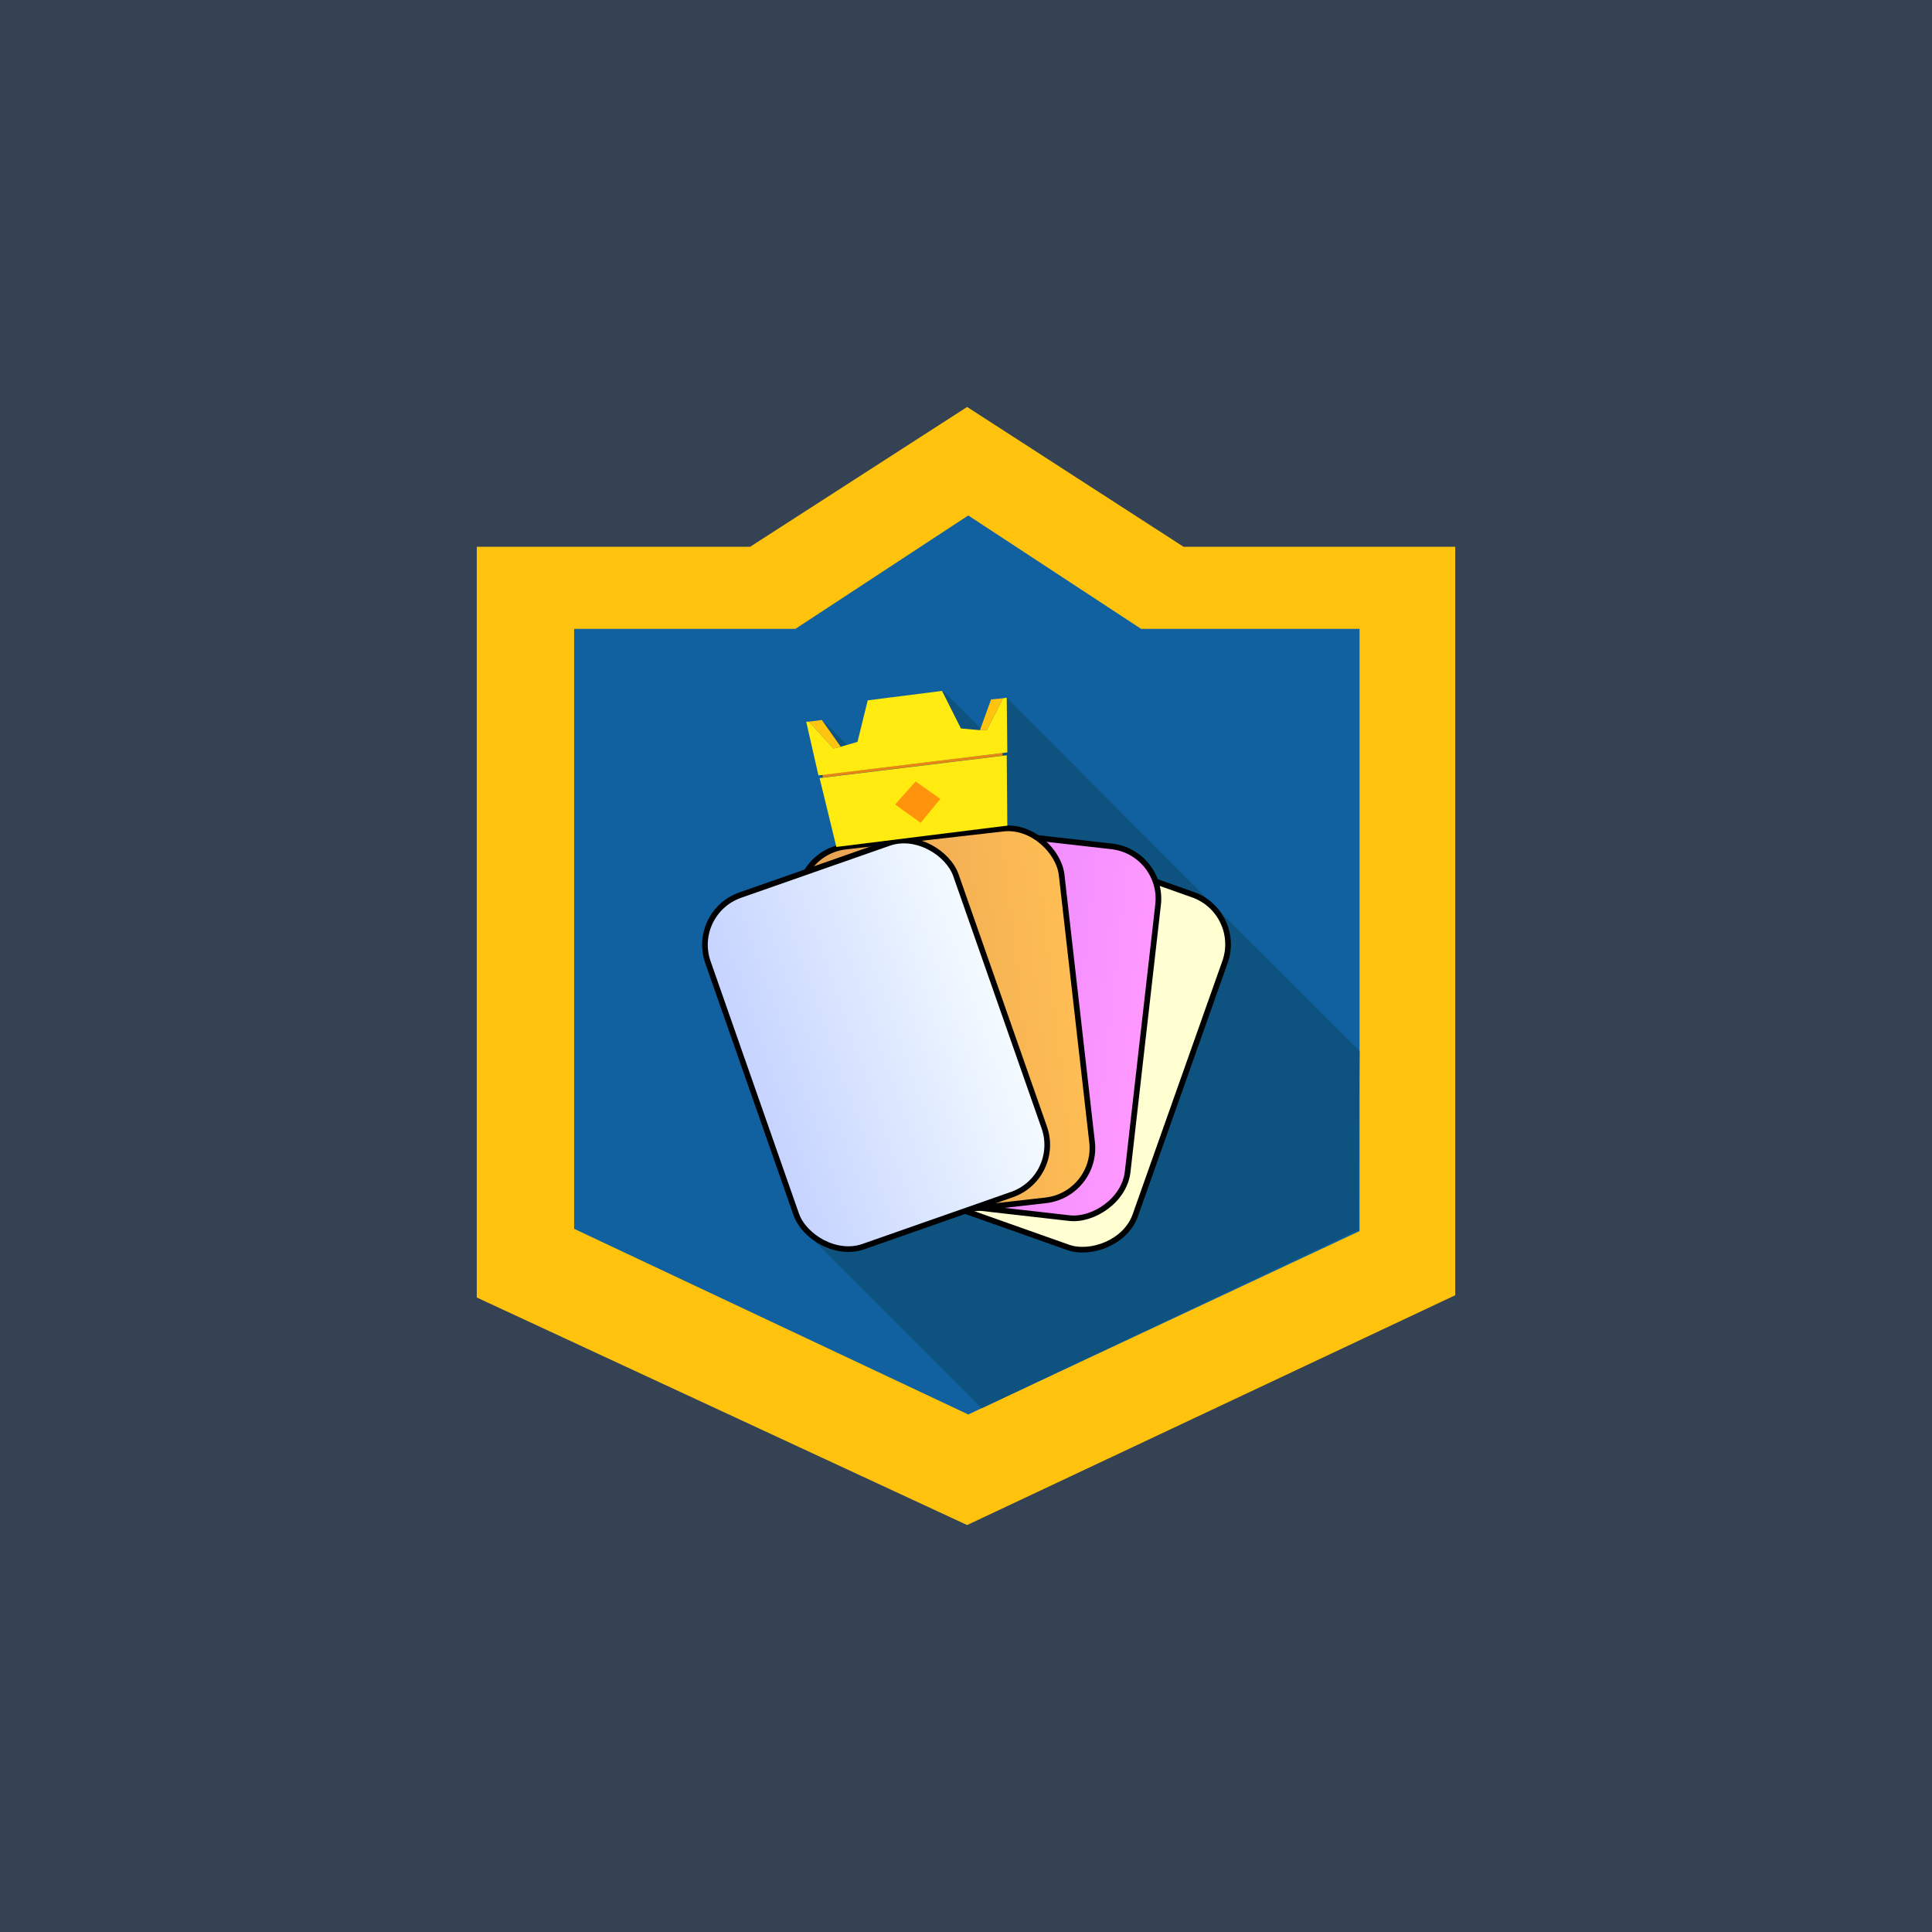 <svg xmlns="http://www.w3.org/2000/svg" viewBox="0 0 1024 1024"><defs><linearGradient id="a" x1="637.2" x2="777" y1="1201.1" y2="1201.1" gradientTransform="rotate(90 957 803.6)" gradientUnits="userSpaceOnUse"><stop offset="0" stop-color="#ffffd6"/><stop offset="1" stop-color="#ffffd2"/></linearGradient><linearGradient id="b" x1="529.7" x2="669.6" y1="1468" y2="1468" gradientTransform="rotate(90 1030.8 973.4)" gradientUnits="userSpaceOnUse"><stop offset="0" stop-color="#de7eff"/><stop offset="1" stop-color="#f9f"/></linearGradient><linearGradient id="c" x1="354.3" x2="494.2" y1="1713.6" y2="1713.6" gradientTransform="translate(76.7 -1171.3)" gradientUnits="userSpaceOnUse"><stop offset="0" stop-color="#e5a154"/><stop offset="1" stop-color="#ffbd54"/></linearGradient><linearGradient id="e" x1="126.3" x2="266.2" y1="1916.5" y2="1916.5" gradientTransform="translate(264.2 -1362.7)" gradientUnits="userSpaceOnUse"><stop offset="0" stop-color="#c4d2ff"/><stop offset="1" stop-color="#f2faff"/></linearGradient></defs><path fill="#344253" d="M0 0h1024v1024H0z"/><path fill="#ffc30d" d="m512.6 808.3 258.7-121.8V289.8h-144l-114.7-74.1-115 74.1H252.7v397.9z"/><path fill="#1161a1" d="m513.2 749.7 207.4-97.2V333.3H604.8l-91.6-60.1-91.6 60.1H304.3v318z"/><path fill="#0e527f" d="m429 655.1 91.3 91.3L720 651.9l.6-94.9-74.1-74-112.9-113.2-13.9 16.3-19.8-19.9-48.9 30.5-15.2-15.1-2 28.8 6.8 7.1 43 115z"/><rect width="198.3" height="139.9" x="460.5" y="483.7" fill="url(#a)" stroke="#000" stroke-miterlimit="10" stroke-width="3" rx="27.9" ry="27.9" transform="rotate(-70.5 559.6 553.7)"/><rect width="198.3" height="139.9" x="437" y="472.4" fill="url(#b)" stroke="#000" stroke-miterlimit="10" stroke-width="3" rx="27.9" ry="27.9" transform="rotate(-83.5 536.2 542.3)"/><rect width="139.9" height="198.3" x="431.3" y="443.3" fill="url(#c)" stroke="#000" stroke-miterlimit="10" stroke-width="3" rx="27.9" ry="27.9" transform="rotate(-6.5 501.3 542.4)"/><rect width="139.3" height="197.4" x="394.7" y="455.1" fill="url(#e)" stroke="#000" stroke-miterlimit="10" stroke-width="3" rx="27.9" ry="27.9" transform="rotate(-19.3 464.3 553.8)"/><path fill="#ea8513" d="m436 410.6 95.3-11.5.1 1.4-95.3 11.6z"/><path fill="#ffc310" d="m428.7 382.5 13.1 14.2 3.8-.9-10-14.2zm90.7 4.5h3.6l8.6-16.9-6.3.6z"/><path fill="#ffeb0f" d="m443.3 448.9 90.6-11.3-.3-37.3-99.2 12.1zm-16-66.4 6.5 28.5 100.1-12.2-.3-29-2 .3L523 387h-3.6l-10.1-.9-10-19.9-39.4 5-5.4 22-8.9 2.6-3.8.9-13.1-14.2z"/><path fill="#ff940c" d="m474.4 426.4 10.9-12.2 13.1 9.2-10.4 12.7z"/></svg>